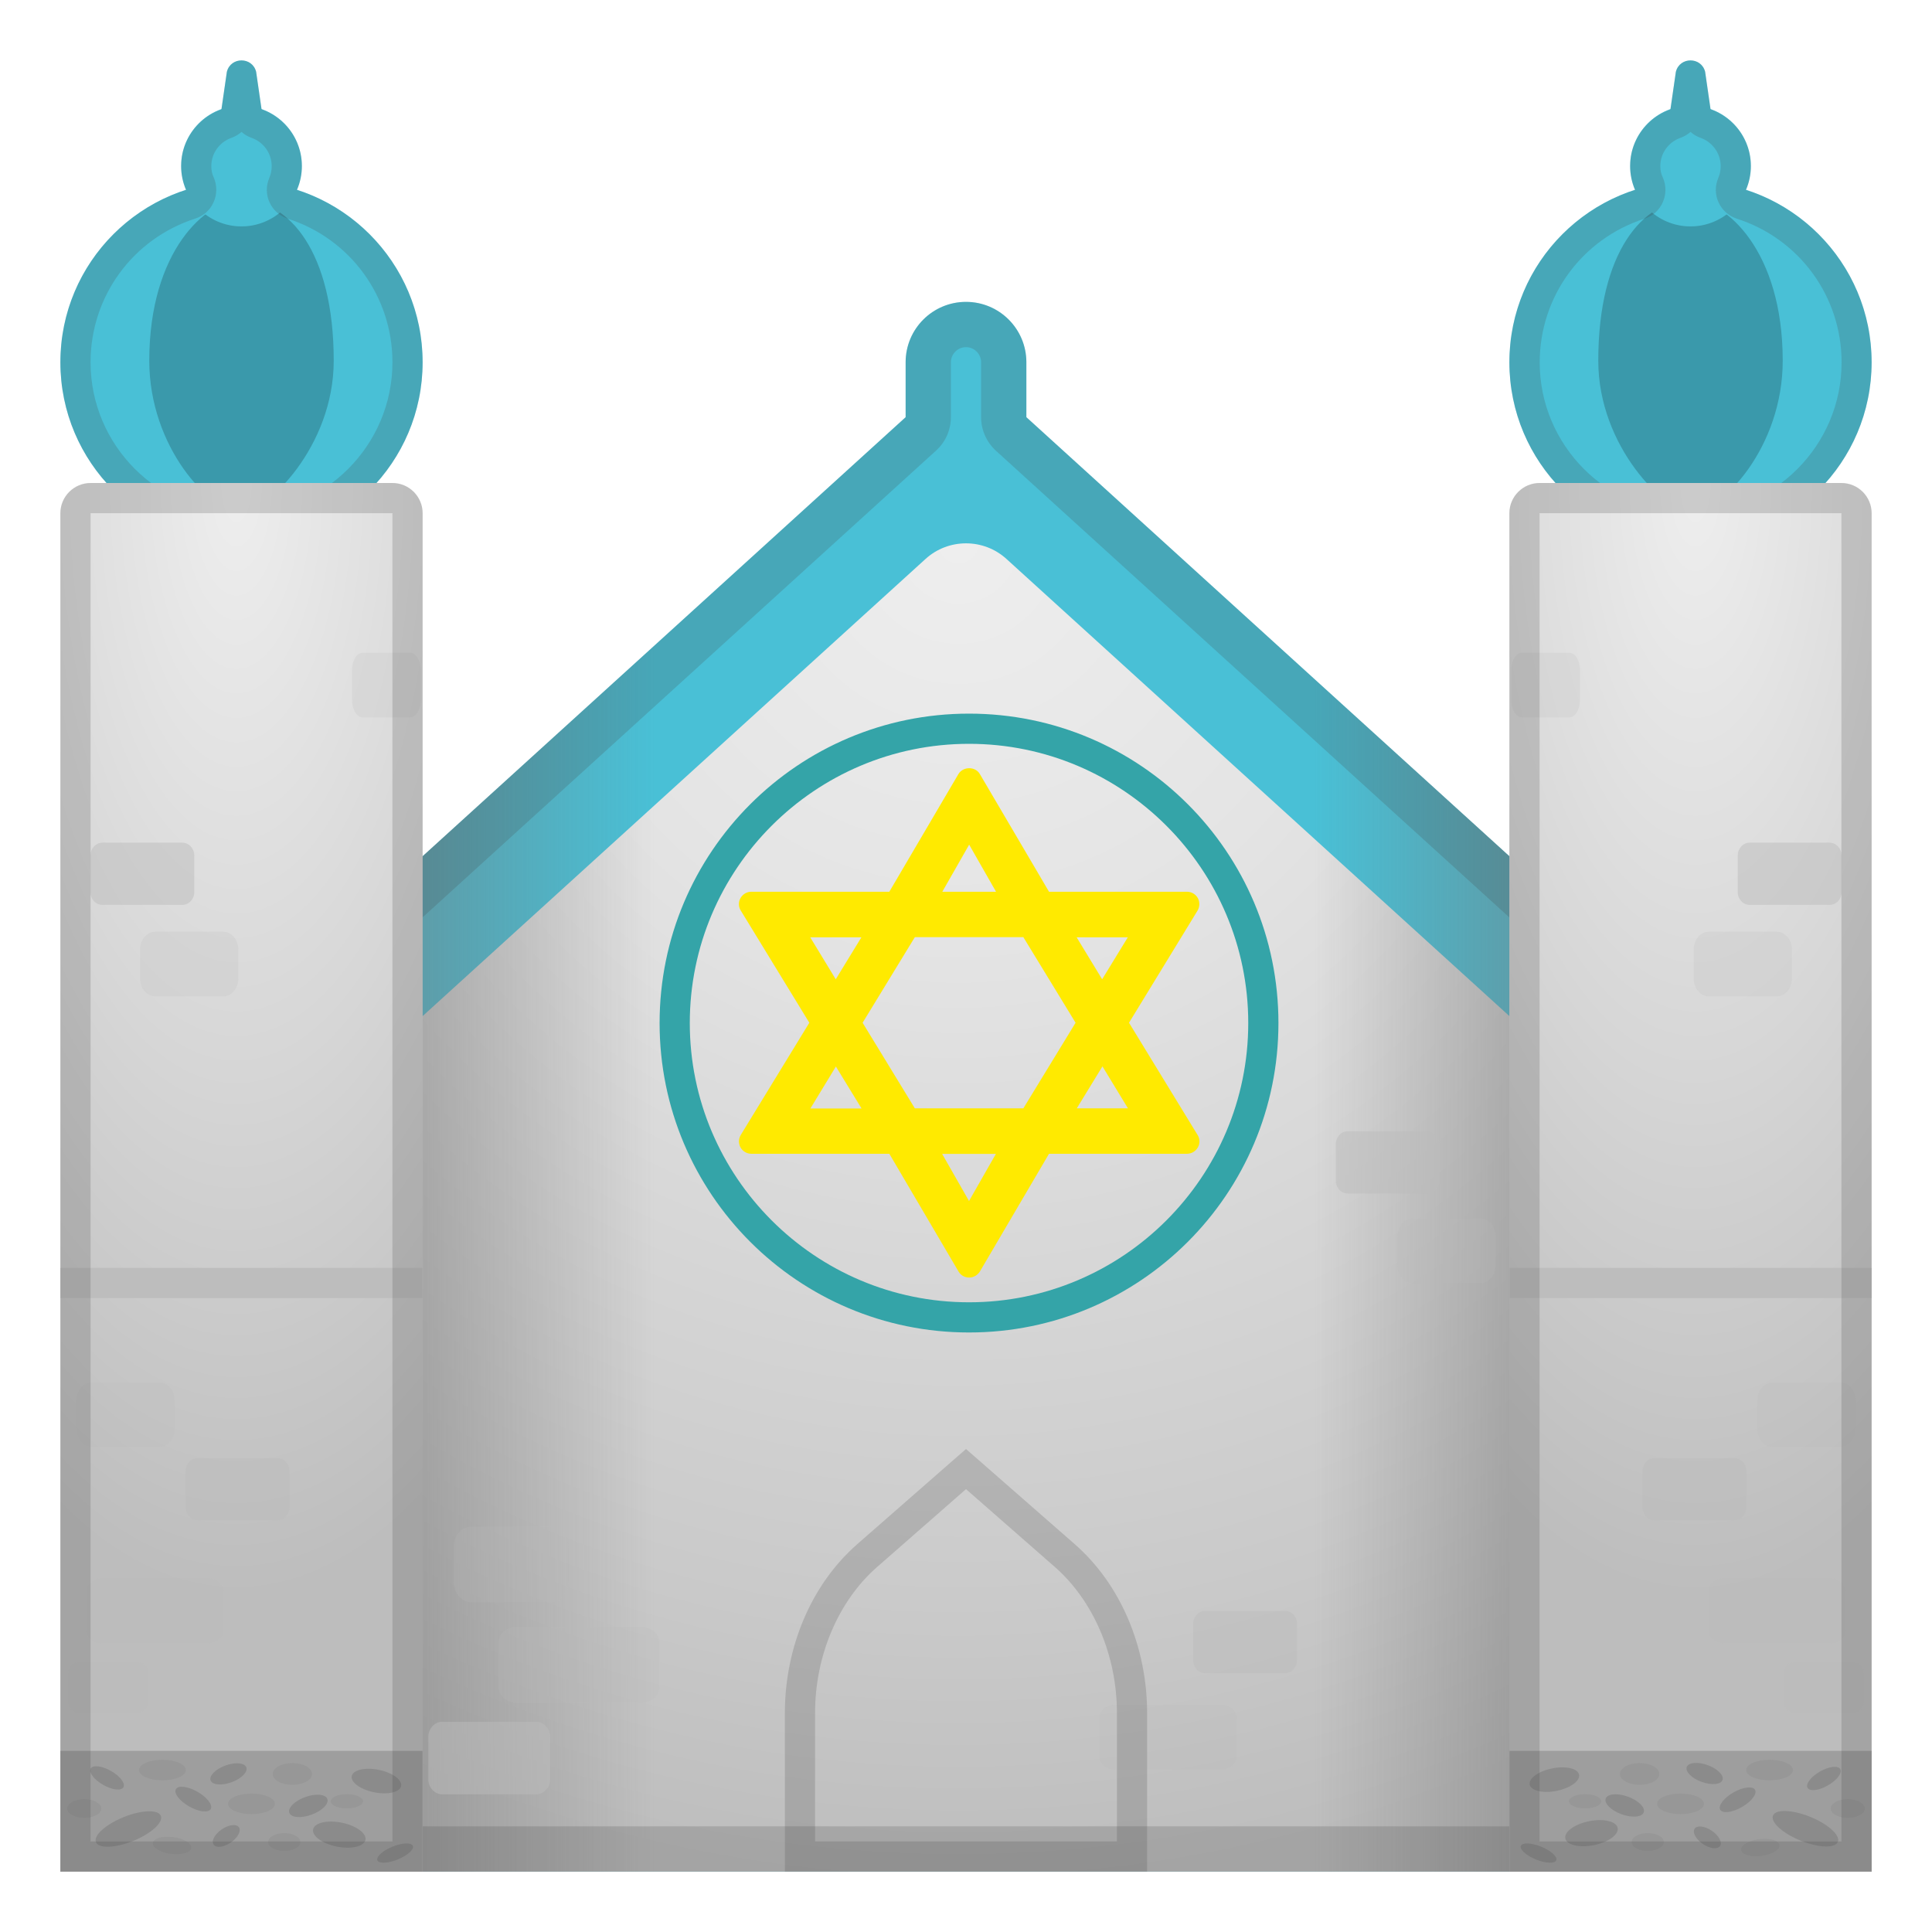 <svg enable-background="new 0 0 128 128" viewBox="0 0 128 128" xmlns="http://www.w3.org/2000/svg" xmlns:xlink="http://www.w3.org/1999/xlink"><pattern id="a" width="15.83" height="15.5" overflow="visible" patternUnits="userSpaceOnUse" viewBox="0 -15.5 15.83 15.5"><rect y="-15.5" width="15.83" height="15.5" fill="none"/><rect y="-15.5" width="15.83" height="15.5" fill="#49C0D6"/></pattern><path d="M68,27.64V24c0-2.21-1.79-4-4-4s-4,1.79-4,4v3.64L20,64v60h88V64L68,27.64z" fill="#49C0D6"/><radialGradient id="j" cx="63.5" cy="36" r="89.002" gradientUnits="userSpaceOnUse"><stop stop-color="#eee" offset="0"/><stop stop-color="#E4E4E4" offset=".299"/><stop stop-color="#C9C9C9" offset=".805"/><stop stop-color="#BDBDBD" offset="1"/></radialGradient><path d="m61.31 37.04-41.31 37.55v49.41h88v-49.41l-41.31-37.55c-1.52-1.39-3.86-1.39-5.38 0z" fill="url(#j)"/><linearGradient id="i" x1="108" x2="87.071" y1="72" y2="72" gradientUnits="userSpaceOnUse"><stop stop-color="#757575" offset="0"/><stop stop-color="#757575" stop-opacity="0" offset="1"/></linearGradient><path d="m68 27.64v-3.64c0-2.21-1.79-4-4-4v104h44v-60l-40-36.36z" fill="url(#i)" opacity=".7"/><linearGradient id="h" x1="20" x2="43.382" y1="72" y2="72" gradientUnits="userSpaceOnUse"><stop stop-color="#757575" offset="0"/><stop stop-color="#757575" stop-opacity="0" offset="1"/></linearGradient><path d="m60 24v3.64l-40 36.36v60h44v-104c-2.21 0-4 1.79-4 4z" fill="url(#h)" opacity=".7"/><circle cx="16" cy="24" r="12" fill="#49C0D6"/><path d="m22.11 23.9c0 5.71-4.46 10.02-6.11 10.02-2.11 0-6.11-4.31-6.11-10.02 0-7.27 3.76-10.65 6.11-10.65 3.13 0 6.11 3.43 6.11 10.65z" fill="#3A99AB"/><path d="m15.03 4.76-1.03 7.12h4l-1.03-7.12c-0.25-1.01-1.69-1.01-1.94 0z" fill="#49C0D6"/><circle cx="16" cy="11" r="4" fill="#49C0D6"/><g opacity=".2"><path d="m64 23c0.55 0 1 0.45 1 1v3.64c0 0.85 0.36 1.65 0.98 2.22l39.02 35.47v55.67h-82v-55.68l39.02-35.47c0.63-0.57 0.98-1.37 0.98-2.22v-3.63c0-0.55 0.45-1 1-1m0-3c-2.21 0-4 1.79-4 4v3.64l-40 36.36v60h88v-60l-40-36.36v-3.64c0-2.21-1.79-4-4-4z" fill="#424242"/></g><g opacity=".2"><path d="M16,8.74c0.19,0.17,0.41,0.3,0.66,0.39C17.46,9.41,18,10.16,18,11c0,0.27-0.05,0.54-0.16,0.79 c-0.22,0.52-0.22,1.11,0.02,1.62c0.23,0.51,0.67,0.9,1.21,1.08C23.21,15.82,26,19.64,26,24c0,5.51-4.49,10-10,10S6,29.51,6,24 c0-4.36,2.79-8.18,6.94-9.52c0.54-0.17,0.98-0.56,1.21-1.08c0.23-0.51,0.24-1.1,0.02-1.62C14.05,11.54,14,11.27,14,11 c0-0.84,0.54-1.59,1.34-1.87C15.59,9.04,15.81,8.91,16,8.74 M16,4c-0.42,0-0.84,0.25-0.97,0.76l-0.36,2.49 C13.12,7.79,12,9.26,12,11c0,0.56,0.12,1.09,0.33,1.58C7.5,14.13,4,18.65,4,24c0,6.63,5.37,12,12,12s12-5.37,12-12 c0-5.35-3.5-9.87-8.33-11.42C19.88,12.09,20,11.56,20,11c0-1.74-1.12-3.21-2.67-3.76l-0.36-2.49C16.84,4.25,16.42,4,16,4L16,4z" fill="#424242"/></g><circle cx="112" cy="24" r="12" fill="#49C0D6"/><path d="m105.89 23.9c0 5.71 4.46 10.02 6.11 10.02 2.11 0 6.11-4.31 6.11-10.02 0-7.27-3.76-10.65-6.11-10.65-3.13 0-6.11 3.43-6.11 10.65z" fill="#3A99AB"/><path d="m112.97 4.76 1.03 7.12h-4l1.03-7.12c0.25-1.01 1.69-1.01 1.94 0z" fill="#49C0D6"/><circle cx="112" cy="11" r="4" fill="#49C0D6"/><g opacity=".2"><path d="m112 8.74c0.19 0.17 0.41 0.3 0.66 0.39 0.8 0.28 1.34 1.04 1.34 1.87 0 0.27-0.05 0.54-0.16 0.79-0.22 0.52-0.22 1.11 0.02 1.62 0.23 0.51 0.67 0.9 1.21 1.08 4.15 1.33 6.94 5.16 6.94 9.52 0 5.51-4.49 10-10 10s-10-4.49-10-10c0-4.36 2.79-8.18 6.94-9.52 0.54-0.17 0.98-0.56 1.21-1.08 0.23-0.51 0.24-1.1 0.02-1.62-0.13-0.25-0.18-0.52-0.18-0.79 0-0.84 0.54-1.59 1.34-1.87 0.25-0.09 0.47-0.22 0.66-0.39m0-4.74c-0.42 0-0.84 0.25-0.97 0.76l-0.36 2.49c-1.55 0.54-2.67 2.01-2.67 3.75 0 0.56 0.12 1.09 0.33 1.58-4.83 1.55-8.33 6.07-8.33 11.42 0 6.63 5.37 12 12 12s12-5.37 12-12c0-5.35-3.5-9.87-8.33-11.42 0.21-0.48 0.33-1.02 0.33-1.58 0-1.74-1.12-3.21-2.67-3.76l-0.36-2.49c-0.13-0.5-0.55-0.75-0.97-0.75z" fill="#424242"/></g><radialGradient id="g" cx="15.667" cy="32.167" r="73.667" gradientTransform="matrix(1.0287e-13 1 -.414 4.259e-14 28.984 16.5)" gradientUnits="userSpaceOnUse"><stop stop-color="#eee" offset="0"/><stop stop-color="#D6D6D6" offset=".528"/><stop stop-color="#BDBDBD" offset="1"/></radialGradient><path d="M4,124h24V34c0-1.1-0.9-2-2-2H6c-1.1,0-2,0.9-2,2V124z" fill="url(#g)"/><rect x="4" y="116" width="24" height="8" fill="#9E9E9E"/><rect x="4" y="84" width="24" height="2" fill="#BDBDBD"/><radialGradient id="f" cx="111.67" cy="32.167" r="73.667" gradientTransform="matrix(-1.0287e-13 1 .414 4.259e-14 99.016 -79.5)" gradientUnits="userSpaceOnUse"><stop stop-color="#eee" offset="0"/><stop stop-color="#D6D6D6" offset=".528"/><stop stop-color="#BDBDBD" offset="1"/></radialGradient><path d="m124 124h-24v-90c0-1.1 0.9-2 2-2h20c1.1 0 2 0.9 2 2v90z" fill="url(#f)"/><rect transform="matrix(-1 -1.2246e-16 1.2246e-16 -1 224 240)" x="100" y="116" width="24" height="8" fill="#9E9E9E"/><rect transform="matrix(-1 -1.2246e-16 1.2246e-16 -1 224 170)" x="100" y="84" width="24" height="2" fill="#BDBDBD"/><g fill="#424242"><ellipse transform="matrix(.94 -.342 .342 .94 -39.252 12.242)" cx="15.11" cy="117.5" rx="1.26" ry=".59" opacity=".2"/><ellipse transform="matrix(.826 -.564 .564 .826 -65.958 29.566)" cx="14.93" cy="121.66" rx="1.02" ry=".53" opacity=".2"/><ellipse cx="16.66" cy="119.51" rx="1.55" ry=".68" opacity=".08"/><ellipse cx="10.76" cy="117.27" rx="1.55" ry=".68" opacity=".08"/><ellipse cx="18.83" cy="122.04" rx="1.07" ry=".59" opacity=".08"/><ellipse cx="19.37" cy="117.53" rx="1.3" ry=".72" opacity=".08"/><ellipse cx="22.98" cy="119.34" rx="1.07" ry=".47" opacity=".08"/><ellipse transform="matrix(.128 -.992 .992 .128 -111.4 117.88)" cx="11.36" cy="122.32" rx=".56" ry="1.28" opacity=".08"/><ellipse transform="matrix(.197 -.98 .98 .197 -95.593 119.25)" cx="24.99" cy="117.97" rx=".76" ry="1.67" opacity=".2"/><ellipse transform="matrix(.496 -.868 .868 .496 -98.702 65.523)" cx="7.11" cy="117.82" rx=".53" ry="1.25" opacity=".2"/><ellipse transform="matrix(.927 -.376 .376 .927 -44.199 18.806)" cx="26.13" cy="122.75" rx="1.27" ry=".46" opacity=".2"/><ellipse transform="matrix(.94 -.342 .342 .94 -39.658 14.179)" cx="20.4" cy="119.62" rx="1.34" ry=".62" opacity=".2"/><ellipse cx="5.58" cy="119.82" rx="1.13" ry=".62" opacity=".08"/><ellipse transform="matrix(.197 -.98 .98 .197 -101.05 119.69)" cx="22.53" cy="121.52" rx=".81" ry="1.77" opacity=".2"/><ellipse transform="matrix(.496 -.868 .868 .496 -97.048 71.194)" cx="12.83" cy="119.23" rx=".56" ry="1.33" opacity=".2"/><ellipse transform="matrix(.927 -.376 .376 .927 -44.889 12.052)" cx="8.46" cy="121.15" rx="2.32" ry=".85" opacity=".2"/></g><path d="m18.39 100.72h-5.3c-0.44 0-0.79-0.38-0.79-0.86v-2.4c0-0.47 0.36-0.86 0.79-0.86h5.3c0.44 0 0.79 0.38 0.79 0.86v2.4c0 0.48-0.35 0.86-0.79 0.86z" fill="#BDBDBD" opacity=".5"/><path d="m85.14 110.85h-5.3c-0.44 0-0.79-0.38-0.79-0.86v-2.4c0-0.47 0.36-0.86 0.79-0.86h5.3c0.44 0 0.79 0.38 0.79 0.86v2.4c0 0.47-0.35 0.86-0.79 0.86z" fill="#BDBDBD" opacity=".5"/><path d="m9.21 113.44h-4.09c-0.34 0-0.61-0.31-0.61-0.69v-1.92c0-0.38 0.27-0.69 0.61-0.69h4.09c0.34 0 0.61 0.31 0.61 0.69v1.92c0 0.38-0.27 0.69-0.61 0.69z" fill="#BDBDBD" opacity=".5"/><path d="m13.77 108.88h-7.01c-0.58 0-1.05-0.4-1.05-0.9v-2.51c0-0.5 0.47-0.9 1.05-0.9h7.01c0.58 0 1.05 0.4 1.05 0.9v2.51c0 0.5-0.47 0.9-1.05 0.9z" fill="#BDBDBD" opacity=".2"/><path d="m80.89 117.25h-7.01c-0.58 0-1.05-0.4-1.05-0.9v-2.51c0-0.5 0.47-0.9 1.05-0.9h7.01c0.58 0 1.05 0.4 1.05 0.9v2.51c0 0.5-0.47 0.9-1.05 0.9z" fill="#BDBDBD" opacity=".2"/><path d="m42.46 112.82h-8.21c-0.68 0-1.23-0.47-1.23-1.05v-2.94c0-0.58 0.55-1.05 1.23-1.05h8.21c0.68 0 1.23 0.47 1.23 1.05v2.94c0 0.58-0.55 1.05-1.23 1.05z" fill="#BDBDBD" opacity=".2"/><path d="m10.57 95.87h-4.51c-0.55 0-1-0.53-1-1.19v-1.9c0-0.66 0.45-1.19 1-1.19h4.51c0.55 0 1 0.53 1 1.19v1.9c0 0.65-0.45 1.19-1 1.19z" fill="#BDBDBD" opacity=".2"/><path d="m12.08 59.95h-5.3c-0.44 0-0.79-0.38-0.79-0.86v-2.4c0-0.47 0.36-0.86 0.79-0.86h5.3c0.44 0 0.79 0.38 0.79 0.86v2.4c0.01 0.47-0.35 0.86-0.79 0.86z" fill="#BDBDBD" opacity=".5"/><path d="m14.79 66.01h-4.51c-0.55 0-1-0.53-1-1.19v-1.9c0-0.66 0.45-1.19 1-1.19h4.51c0.55 0 1 0.53 1 1.19v1.9c0 0.66-0.45 1.19-1 1.19z" fill="#BDBDBD" opacity=".2"/><path d="m27.18 47.53h-3.16c-0.39 0-0.7-0.53-0.7-1.19v-1.9c0-0.66 0.31-1.19 0.7-1.19h3.16c0.39 0 0.7 0.53 0.7 1.19v1.9c0 0.66-0.31 1.19-0.7 1.19z" fill="#BDBDBD" opacity=".2"/><pattern id="e"  patternTransform="translate(6.375 -4.875)"/><path d="M12,78l-1.5-1.5L9,78c-0.63,0.63-1,1.62-1,2.67V84h5v-3.33C13,79.62,12.63,78.63,12,78z" fill="url(#e)"/><pattern id="d" patternTransform="translate(6.375 -4.875)"/><path d="m23 78-1.5-1.5-1.5 1.5c-0.63 0.63-1 1.62-1 2.67v3.33h5v-3.33c0-1.05-0.37-2.04-1-2.67z" fill="url(#d)"/><pattern id="c" patternTransform="translate(6.375 -4.875)"/><path d="m17.5 46-1.5-1.5-1.5 1.5c-0.63 0.63-1 1.62-1 2.67v3.33h5v-3.33c0-1.05-0.37-2.04-1-2.67z" fill="url(#c)"/><g opacity=".2"><path d="m26 34v88h-20v-88h20m0-2h-20c-1.1 0-2 0.9-2 2v90h24v-90c0-1.1-0.9-2-2-2z" fill="#424242"/></g><g fill="#424242"><ellipse transform="matrix(.342 -.94 .94 .342 -36.122 183.43)" cx="112.89" cy="117.5" rx=".59" ry="1.26" opacity=".2"/><ellipse transform="matrix(.564 -.826 .826 .564 -51.147 146.51)" cx="113.07" cy="121.66" rx=".53" ry="1.02" opacity=".2"/><ellipse cx="111.34" cy="119.51" rx="1.55" ry=".68" opacity=".08"/><ellipse cx="117.24" cy="117.27" rx="1.55" ry=".68" opacity=".08"/><ellipse cx="109.17" cy="122.04" rx="1.07" ry=".59" opacity=".08"/><ellipse cx="108.63" cy="117.53" rx="1.3" ry=".72" opacity=".08"/><ellipse cx="105.02" cy="119.34" rx="1.07" ry=".47" opacity=".08"/><ellipse transform="matrix(.992 -.128 .128 .992 -14.742 15.992)" cx="116.64" cy="122.32" rx="1.28" ry=".56" opacity=".08"/><ellipse transform="matrix(.98 -.197 .197 .98 -21.208 22.588)" cx="103.01" cy="117.97" rx="1.67" ry=".76" opacity=".2"/><ellipse transform="matrix(.868 -.496 .496 .868 -42.531 75.522)" cx="120.89" cy="117.82" rx="1.25" ry=".53" opacity=".2"/><ellipse transform="matrix(.376 -.927 .927 .376 -50.159 171.05)" cx="101.87" cy="122.75" rx=".46" ry="1.27" opacity=".2"/><ellipse transform="matrix(.342 -.94 .94 .342 -41.6 179.85)" cx="107.6" cy="119.62" rx=".62" ry="1.34" opacity=".2"/><ellipse cx="122.42" cy="119.82" rx="1.13" ry=".62" opacity=".08"/><ellipse transform="matrix(.98 -.197 .197 .98 -21.859 23.141)" cx="105.47" cy="121.52" rx="1.77" ry=".81" opacity=".2"/><ellipse transform="matrix(.868 -.496 .496 .868 -43.984 72.872)" cx="115.17" cy="119.23" rx="1.33" ry=".56" opacity=".2"/><ellipse transform="matrix(.376 -.927 .927 .376 -37.639 186.42)" cx="119.54" cy="121.15" rx=".85" ry="2.32" opacity=".2"/></g><path d="m109.61 100.72h5.3c0.44 0 0.79-0.38 0.79-0.86v-2.4c0-0.47-0.36-0.86-0.79-0.86h-5.3c-0.44 0-0.79 0.38-0.79 0.86v2.4c0 0.48 0.35 0.86 0.79 0.86z" fill="#BDBDBD" opacity=".5"/><path d="m118.79 113.44h4.09c0.34 0 0.61-0.31 0.61-0.69v-1.92c0-0.38-0.27-0.69-0.61-0.69h-4.09c-0.34 0-0.61 0.31-0.61 0.69v1.92c0 0.38 0.27 0.69 0.61 0.69z" fill="#BDBDBD" opacity=".5"/><path d="m114.23 108.88h7.01c0.58 0 1.05-0.4 1.05-0.9v-2.51c0-0.5-0.47-0.9-1.05-0.9h-7.01c-0.58 0-1.05 0.4-1.05 0.9v2.51c0 0.5 0.47 0.9 1.05 0.9z" fill="#BDBDBD" opacity=".2"/><path d="m117.43 95.87h4.51c0.55 0 1-0.53 1-1.19v-1.9c0-0.66-0.45-1.19-1-1.19h-4.51c-0.55 0-1 0.53-1 1.19v1.9c0 0.65 0.45 1.19 1 1.19z" fill="#BDBDBD" opacity=".2"/><path d="m29.31 118.88h6.21c0.51 0 0.93-0.45 0.93-1v-2.81c0-0.55-0.42-1-0.93-1h-6.21c-0.51 0-0.93 0.45-0.93 1v2.81c0 0.55 0.41 1 0.93 1z" fill="#BDBDBD" opacity=".5"/><path d="m31.22 106.15h5.28c0.65 0 1.17-0.62 1.17-1.39v-2.22c0-0.77-0.52-1.39-1.17-1.39h-5.28c-0.65 0-1.17 0.62-1.17 1.39v2.22c-0.01 0.77 0.52 1.39 1.17 1.39z" fill="#BDBDBD" opacity=".2"/><path d="m115.92 59.95h5.3c0.44 0 0.79-0.38 0.79-0.86v-2.4c0-0.47-0.36-0.86-0.79-0.86h-5.3c-0.44 0-0.79 0.38-0.79 0.86v2.4c-0.01 0.47 0.35 0.86 0.79 0.86z" fill="#BDBDBD" opacity=".5"/><path d="m113.21 66.01h4.51c0.55 0 1-0.53 1-1.19v-1.9c0-0.66-0.45-1.19-1-1.19h-4.51c-0.55 0-1 0.53-1 1.19v1.9c0 0.66 0.45 1.19 1 1.19z" fill="#BDBDBD" opacity=".2"/><path d="m89.29 79.07h5.3c0.44 0 0.79-0.38 0.79-0.86v-2.4c0-0.47-0.36-0.86-0.79-0.86h-5.3c-0.44 0-0.79 0.38-0.79 0.86v2.4c0 0.48 0.35 0.86 0.79 0.86z" fill="#BDBDBD" opacity=".5"/><path d="m93.58 85.01h4.51c0.55 0 1-0.53 1-1.19v-1.9c0-0.66-0.45-1.19-1-1.19h-4.51c-0.55 0-1 0.53-1 1.19v1.9c0 0.66 0.45 1.19 1 1.19z" fill="#BDBDBD" opacity=".2"/><path d="m100.82 47.53h3.16c0.39 0 0.7-0.53 0.7-1.19v-1.9c0-0.66-0.31-1.19-0.7-1.19h-3.16c-0.39 0-0.7 0.53-0.7 1.19v1.9c0 0.66 0.31 1.19 0.7 1.19z" fill="#BDBDBD" opacity=".2"/><pattern id="b" patternTransform="translate(6.375 -4.875)"/><path d="m116 78 1.5-1.5 1.5 1.5c0.63 0.63 1 1.62 1 2.67v3.33h-5v-3.33c0-1.05 0.37-2.04 1-2.67z" fill="url(#b)"/><pattern id="o" patternTransform="translate(6.375 -4.875)"/><path d="m105 78 1.5-1.5 1.5 1.5c0.63 0.63 1 1.62 1 2.67v3.33h-5v-3.33c0-1.05 0.37-2.04 1-2.67z" fill="url(#o)"/><pattern id="n" patternTransform="translate(6.375 -4.875)"/><path d="m110.5 46 1.5-1.5 1.5 1.5c0.63 0.63 1 1.62 1 2.67v3.33h-5v-3.33c0-1.05 0.37-2.04 1-2.67z" fill="url(#n)"/><g opacity=".2"><path d="m122 34v88h-20v-88h20m0-2h-20c-1.1 0-2 0.9-2 2v90h24v-90c0-1.1-0.9-2-2-2z" fill="#424242"/></g><pattern id="m" patternTransform="translate(6.375 -4.875)"/><line x1="-18.96" x2="-18.96" y1="27.46" y2="42.96" fill="url(#m)"/><pattern id="l" patternTransform="translate(6.375 -4.875)"/><path d="m64.2 87.28c-10.75 0-19.5-8.75-19.5-19.5s8.75-19.5 19.5-19.5 19.5 8.75 19.5 19.5-8.74 19.5-19.5 19.5z" fill="url(#l)"/><path d="m64.2 49.28c10.2 0 18.5 8.3 18.5 18.5s-8.3 18.5-18.5 18.5-18.5-8.3-18.5-18.5 8.3-18.5 18.5-18.5m0-2c-11.32 0-20.5 9.18-20.5 20.5s9.18 20.5 20.5 20.5 20.5-9.18 20.5-20.5-9.17-20.5-20.5-20.5z" fill="#34A4A8"/><path d="m74.8 67.76 4.54-7.43c0.15-0.25 0.16-0.57 0.02-0.83-0.15-0.26-0.42-0.42-0.72-0.42h-9.14l-4.59-7.81c-0.3-0.5-1.1-0.5-1.41 0.01l-4.58 7.8h-9.14c-0.3 0-0.57 0.16-0.72 0.42s-0.14 0.58 0.02 0.83l4.54 7.43-4.54 7.43c-0.16 0.26-0.16 0.57-0.02 0.83 0.15 0.26 0.42 0.42 0.72 0.42h9.14l4.59 7.81c0.15 0.25 0.41 0.39 0.7 0.39s0.55-0.15 0.71-0.4l4.58-7.8h9.14c0.3 0 0.57-0.16 0.72-0.42s0.14-0.58-0.02-0.83l-4.54-7.43zm-8.82 8.69-1.78 3.12-1.78-3.12h3.56zm-3.55-17.37 1.78-3.12 1.78 3.12h-3.56zm12.3 14.35h-3.39l1.7-2.78 1.69 2.78zm-3.4-11.33h3.39l-1.7 2.78-1.69-2.78zm-0.07 5.66-3.46 5.67h-7.19l-3.46-5.67 3.46-5.67h7.19l3.46 5.67zm-15.88 2.9 1.7 2.78h-3.39l1.69-2.78zm-1.7-8.56h3.39l-1.7 2.78-1.69-2.78z" fill="#FFEA00"/><pattern id="k" patternTransform="translate(6.375 -4.875)"/><path d="m71.2 102.3-7.2-6.3-7.2 6.3c-3.02 2.64-4.8 6.79-4.8 11.2v10.5h24v-10.5c0-4.41-1.78-8.56-4.8-11.2z" fill="url(#k)"/><g opacity=".2"><path d="m64 98.66 5.88 5.15c2.58 2.26 4.12 5.88 4.12 9.69v8.5h-20v-8.5c0-3.81 1.54-7.44 4.12-9.69l5.88-5.15m0-2.66-7.2 6.3c-3.02 2.64-4.8 6.79-4.8 11.2v10.5h24v-10.5c0-4.41-1.78-8.56-4.8-11.2l-7.2-6.3z" fill="#424242"/></g></svg>
